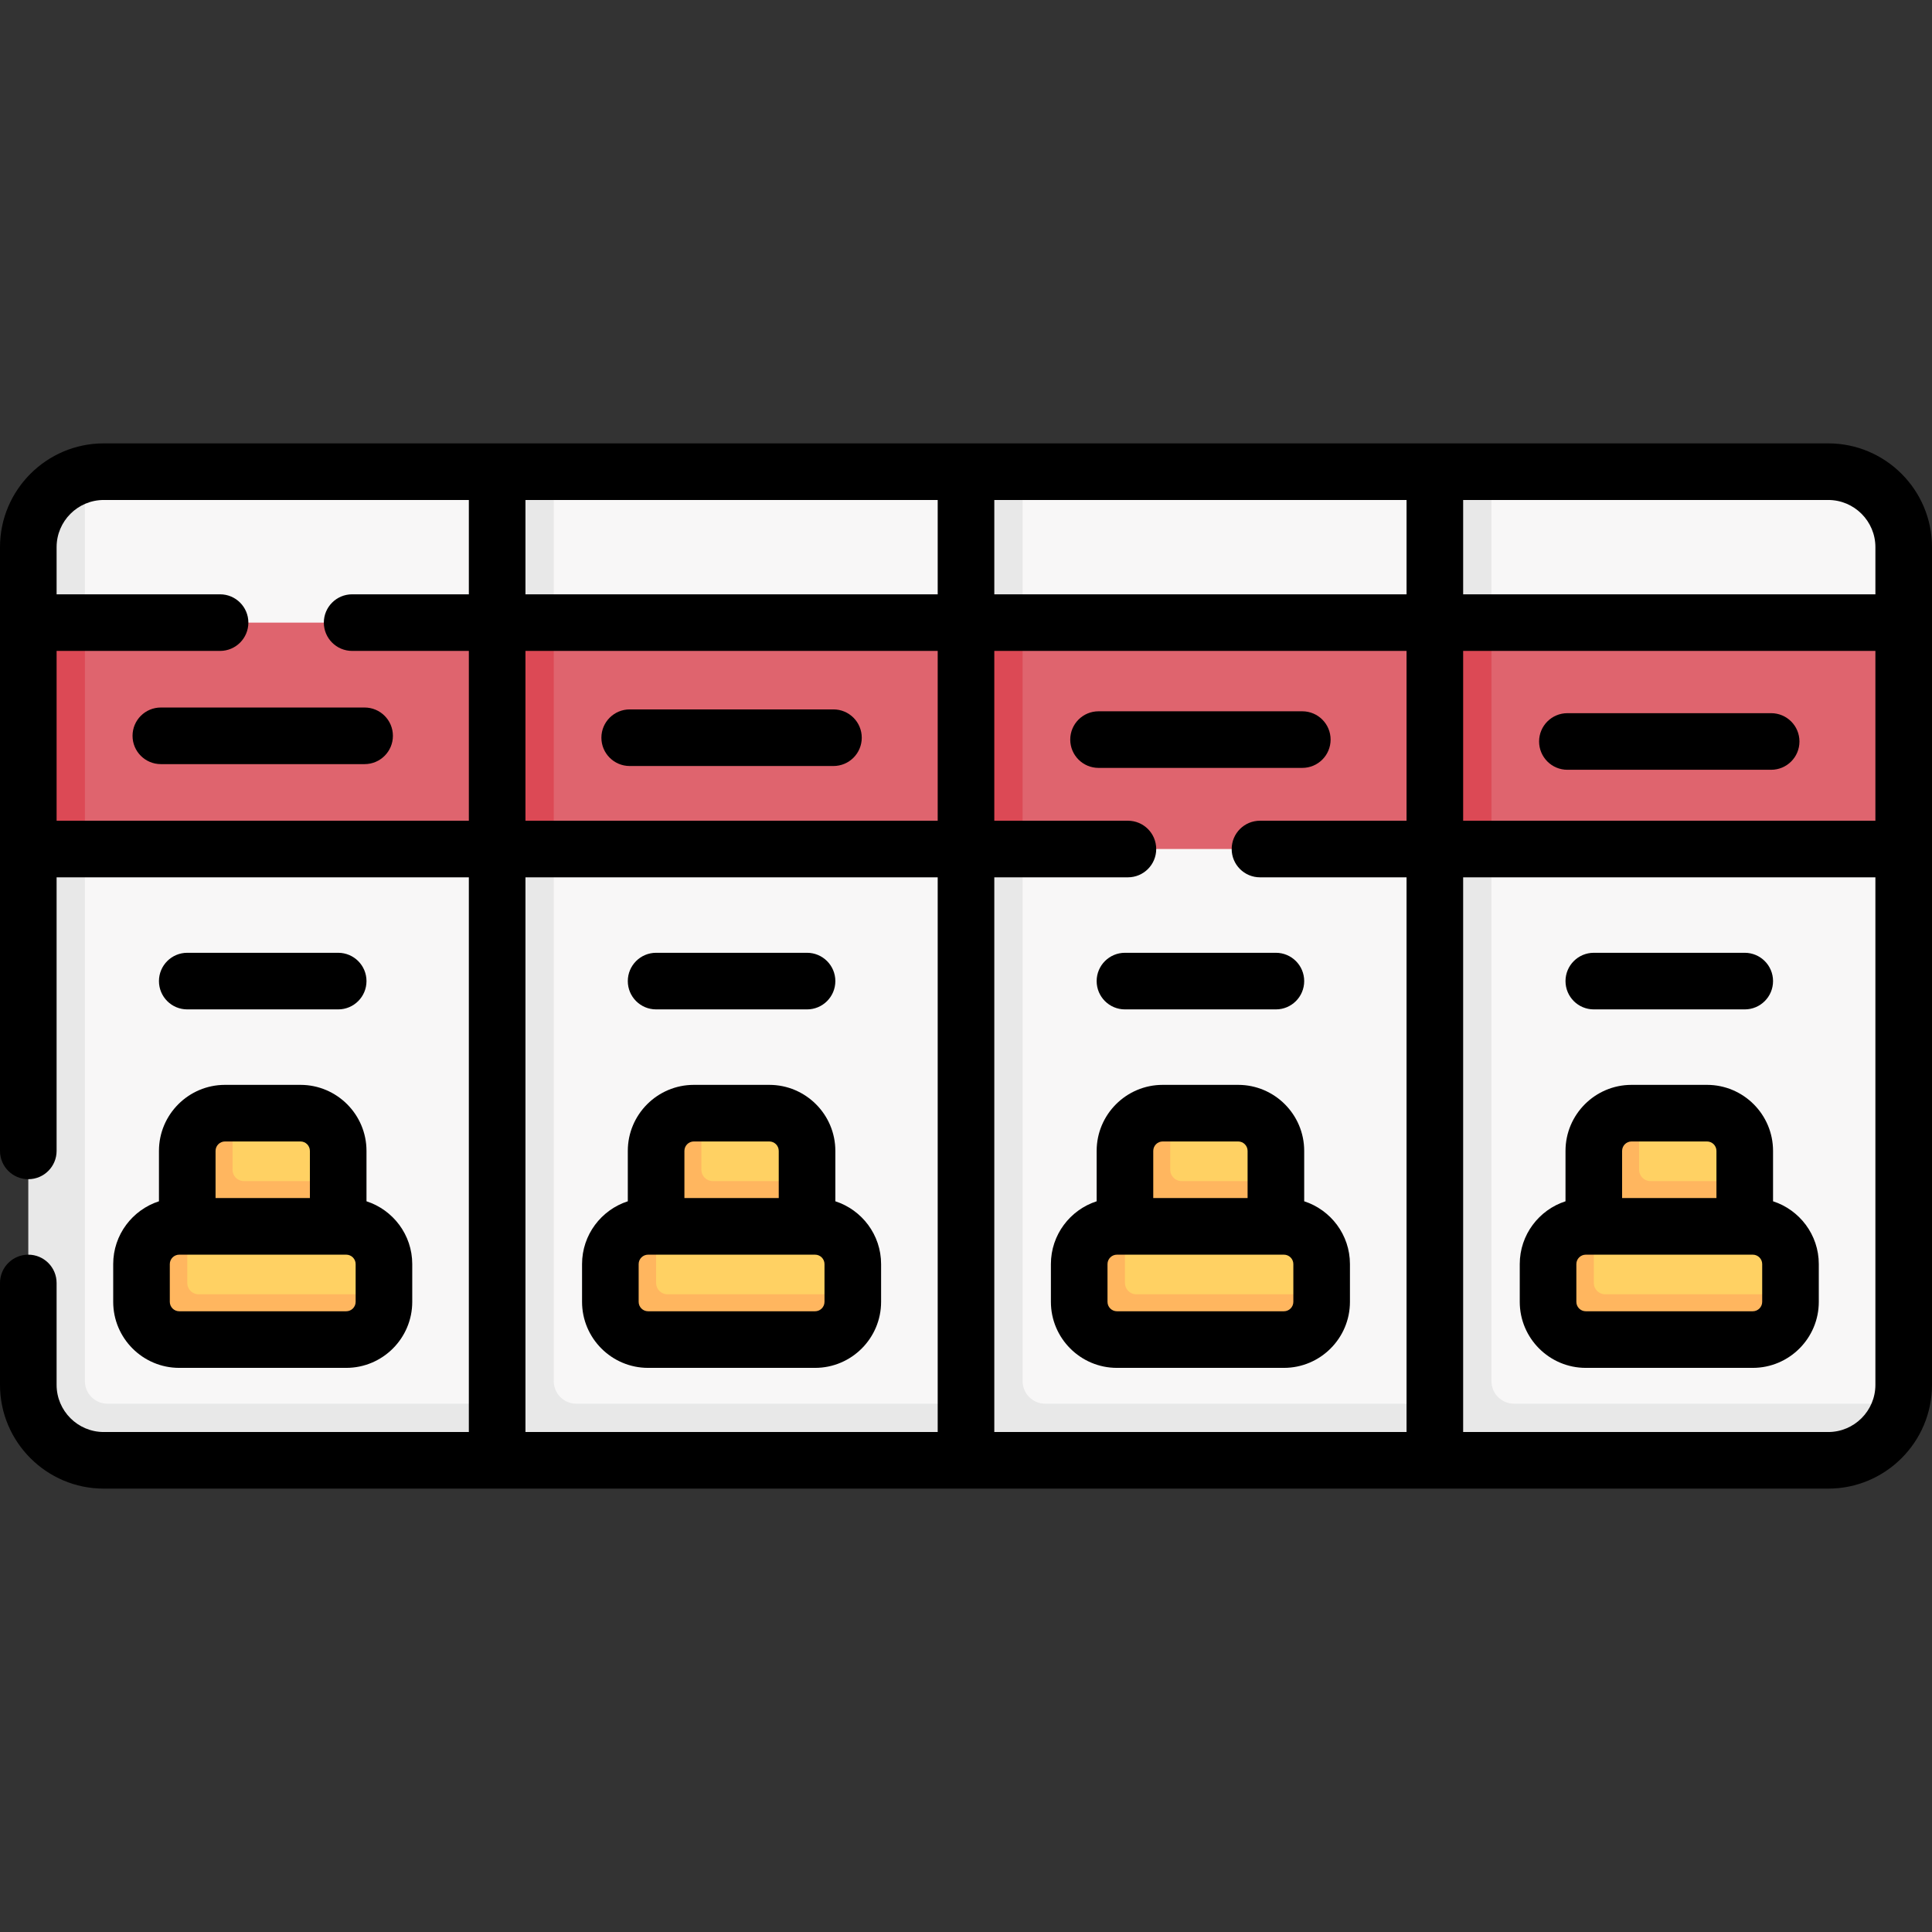 <svg id="Capa_1" enable-background="new 0 0 512 512" height="512" viewBox="0 0 512 512" width="512" xmlns="http://www.w3.org/2000/svg"><rect x="0" y="0" width="512" height="512" fill="#333333" stroke="none"/><g><g><path d="m484.5 125h-89.25l-7.25 1-7.75-1h-109.25l-7.5 1-7.5-1h-109.25l-7.5 1-7.5-1h-104.25c-1.729 0-3.406.219-5.006.632-8.623 2.222-13.994 11.051-13.994 20.368v220c0 11.046 8.954 20 20 20l455-1c9.317 0 18.146-4.371 20.368-12.994.412-1.6.632-3.277.632-5.006v-142l-2-31.191 2-28.809v-20c0-11.046-8.954-20-20-20z" fill="#f8f7f7"/><g fill="#e8e8e8"><path d="m271 366v-141l-1-30.404 1-29.596v-40h-15v40l1 30-1 30v162h124.25l3.722-7.468-3.722-7.532h-103.25c-3.314 0-6-2.686-6-6z"/><path d="m146.75 366v-141l-1-30 1-30v-40h-15v40l1 30-1 30v162h124.25l6.211-7.743-6.211-7.257h-103.25c-3.314 0-6-2.686-6-6z"/><path d="m22.5 366v-141l-1-30 1-30v-39.344c-8.621 2.223-15 10.029-15 19.344v20l1 30-1 30v142c0 11.046 8.954 20 20 20h104.25l6.278-6.642-6.278-8.358h-103.25c-3.314 0-6-2.686-6-6z"/><path d="m395.25 366v-141l-1-30 1-30v-40h-15v40l1 30-1 30v162h104.25c9.316 0 17.121-6.379 19.344-15h-102.594c-3.314 0-6-2.686-6-6z"/></g><path d="m380.25 165h-109.25l-7.5 1-7.5-1h-109.25l-7.5 1-7.5-1h-109.25l-14 1v58l14 1h109.25l7.5-1 7.5 1h109.25l7.5-1 7.5 1h109.25l7.5-1 7.5 1h109.25v-60h-109.25l-7.5 1z" fill="#df646e"/><path d="m131.75 165h15v60h-15z" fill="#dc4955"/><path d="m7.5 165h15v60h-15z" fill="#dc4955"/><path d="m256 165h15v60h-15z" fill="#dc4955"/><path d="m380.25 165h15v60h-15z" fill="#dc4955"/><path d="m88.625 324h-38v-18c0-5.523 4.477-10 10-10l1-1h18c5.523 0 10 4.477 10 10v8z" fill="#ffd163"/><path d="m212.875 324h-38v-19c0-5.523 3.477-9 9-9l2-1h18c5.523 0 10 4.477 10 10v8z" fill="#ffd163"/><path d="m337.125 324h-38v-18c0-5.523 4.477-10 10-10l1-1h18c5.523 0 10 4.477 10 10v8z" fill="#ffd163"/><path d="m461.375 324h-38v-18c0-5.523 4.477-10 10-10l1-1h18c5.523 0 10 4.477 10 10v8z" fill="#ffd163"/><path d="m61.625 310v-15h-2c-5.523 0-10 4.477-10 10v20l20 2 20-2v-12h-25c-1.657 0-3-1.343-3-3z" fill="#ffb65f"/><path d="m185.875 310v-15h-2c-5.523 0-10 4.477-10 10v20l20.763 2 19.237-2v-12h-25c-1.657 0-3-1.343-3-3z" fill="#ffb65f"/><path d="m310.125 310v-15h-2c-5.523 0-10 4.477-10 10v20l20 2 20-2v-12h-25c-1.657 0-3-1.343-3-3z" fill="#ffb65f"/><path d="m434.375 310v-15h-2c-5.523 0-10 4.477-10 10v20l22.114 2 17.886-2v-12h-25c-1.657 0-3-1.343-3-3z" fill="#ffb65f"/><path d="m90.75 354h-42.25c-5.523 0-10-4.477-10-10v-8c0-5.523 4.477-10 10-10l1.125-1h42.125c5.523 0 10 4.477 10 10v8l-1 1c0 5.523-4.477 10-10 10z" fill="#ffd163"/><path d="m216 354h-44.25c-5.523 0-9-3.477-9-9v-10c0-5.523 3.477-9 9-9l2.125-1h42.125c5.523 0 10 4.477 10 10v8l-1 2c0 5.523-3.477 9-9 9z" fill="#ffd163"/><path d="m339.25 354h-42.25c-5.523 0-10-4.477-10-10v-8c0-5.523 4.477-10 10-10l1.125-1h42.125c5.523 0 10 4.477 10 10v8l-1 1c0 5.523-4.477 10-10 10z" fill="#ffd163"/><path d="m463.5 354h-42.25c-5.523 0-10-4.477-10-10v-8c0-5.523 4.477-10 10-10l1.125-1h42.125c5.523 0 10 4.477 10 10v8l-1 1c0 5.523-4.477 10-10 10z" fill="#ffd163"/><path d="m52.625 343c-1.657 0-3-1.343-3-3v-15h-2.125c-5.523 0-10 4.477-10 10v10c0 5.523 4.477 10 10 10h44.25c5.523 0 10-4.477 10-10v-2z" fill="#ffb65f"/><path d="m176.875 343c-1.657 0-3-1.343-3-3v-15h-2.125c-5.523 0-10 4.477-10 10v10c0 5.523 4.477 10 10 10h44.25c5.523 0 10-4.477 10-10v-2z" fill="#ffb65f"/><path d="m301.125 343c-1.657 0-3-1.343-3-3v-15h-2.125c-5.523 0-10 4.477-10 10v10c0 5.523 4.477 10 10 10h44.25c5.523 0 10-4.477 10-10v-2z" fill="#ffb65f"/><path d="m425.375 343c-1.657 0-3-1.343-3-3v-15h-2.125c-5.523 0-10 4.477-10 10v10c0 5.523 4.477 10 10 10h44.25c5.523 0 10-4.477 10-10v-2z" fill="#ffb65f"/></g><g><path d="m484.5 117.5c-143.472.008-313.604.001-457 0-15.164 0-27.5 12.337-27.5 27.5v160c0 4.143 3.358 7.5 7.5 7.5s7.5-3.357 7.5-7.5v-72.5h109.25v147h-96.75c-6.893 0-12.5-5.607-12.5-12.5v-27c0-4.143-3.358-7.5-7.5-7.5s-7.5 3.357-7.5 7.5v27c0 15.163 12.336 27.5 27.5 27.5 143.598-.001 313.589-.007 457 0 15.163 0 27.5-12.337 27.5-27.5v-222c0-15.163-12.337-27.5-27.5-27.5zm12.5 100h-109.25v-45h109.25zm0-72.5v12.5h-109.25v-25h96.75c6.893 0 12.5 5.607 12.5 12.5zm-124.25 12.5h-109.25v-25h109.25zm-124.25-25v25h-109.25v-25zm0 40v45h-109.25v-45zm-233.5 45v-45h43.319c4.142 0 7.5-3.357 7.5-7.5s-3.358-7.5-7.5-7.5h-43.319v-12.5c0-6.893 5.607-12.5 12.5-12.5h96.75v25h-30.931c-4.142 0-7.5 3.357-7.5 7.5s3.358 7.5 7.5 7.5h30.931v45zm124.25 162v-147h109.25v147zm124.25 0v-147h35.409c4.143 0 7.5-3.357 7.5-7.5s-3.357-7.5-7.5-7.5h-35.409v-45h109.25v45h-38.841c-4.143 0-7.5 3.357-7.5 7.5s3.357 7.5 7.5 7.5h38.841v147zm221 0h-96.75v-147h109.25v134.5c0 6.893-5.607 12.5-12.5 12.5z"/><path d="m42.125 318.353c-7.026 2.274-12.125 8.873-12.125 16.647v10c0 9.649 7.851 17.5 17.5 17.5h44.25c9.649 0 17.5-7.851 17.5-17.5v-10c0-7.774-5.099-14.373-12.125-16.647v-13.353c0-9.649-7.851-17.5-17.5-17.5h-20c-9.649 0-17.5 7.851-17.5 17.5zm52.125 26.647c0 1.379-1.122 2.5-2.5 2.5h-44.25c-1.378 0-2.5-1.121-2.5-2.5v-10c0-1.379 1.122-2.5 2.5-2.5h44.25c1.378 0 2.5 1.121 2.5 2.5zm-34.625-42.5h20c1.378 0 2.5 1.121 2.5 2.5v12.5h-25v-12.5c0-1.379 1.122-2.5 2.5-2.5z"/><path d="m221.375 318.353v-13.353c0-9.649-7.851-17.5-17.5-17.5h-20c-9.649 0-17.5 7.851-17.5 17.5v13.353c-7.026 2.274-12.125 8.873-12.125 16.647v10c0 9.649 7.851 17.5 17.5 17.5h44.25c9.649 0 17.5-7.851 17.5-17.5v-10c0-7.774-5.099-14.373-12.125-16.647zm-37.5-15.853h20c1.378 0 2.5 1.121 2.5 2.5v12.5h-25v-12.5c0-1.379 1.122-2.5 2.5-2.5zm34.625 42.5c0 1.379-1.122 2.5-2.5 2.5h-44.25c-1.378 0-2.5-1.121-2.5-2.5v-10c0-1.379 1.122-2.5 2.5-2.5h44.25c1.378 0 2.5 1.121 2.5 2.5z"/><path d="m345.625 318.353v-13.353c0-9.649-7.851-17.5-17.5-17.5h-20c-9.649 0-17.5 7.851-17.5 17.5v13.353c-7.026 2.274-12.125 8.873-12.125 16.647v10c0 9.649 7.851 17.5 17.5 17.5h44.25c9.649 0 17.5-7.851 17.5-17.5v-10c0-7.774-5.099-14.373-12.125-16.647zm-37.5-15.853h20c1.379 0 2.5 1.121 2.5 2.5v12.5h-25v-12.5c0-1.379 1.121-2.5 2.5-2.5zm34.625 42.5c0 1.379-1.121 2.5-2.5 2.5h-44.25c-1.379 0-2.5-1.121-2.5-2.5v-10c0-1.379 1.121-2.5 2.5-2.5h44.25c1.379 0 2.5 1.121 2.5 2.5z"/><path d="m469.875 318.353v-13.353c0-9.649-7.851-17.5-17.5-17.5h-20c-9.649 0-17.5 7.851-17.5 17.5v13.353c-7.026 2.274-12.125 8.873-12.125 16.647v10c0 9.649 7.851 17.5 17.5 17.5h44.25c9.649 0 17.5-7.851 17.5-17.5v-10c0-7.774-5.099-14.373-12.125-16.647zm-37.5-15.853h20c1.379 0 2.5 1.121 2.5 2.5v12.5h-25v-12.5c0-1.379 1.121-2.5 2.5-2.5zm34.625 42.5c0 1.379-1.121 2.5-2.5 2.5h-44.25c-1.379 0-2.5-1.121-2.5-2.5v-10c0-1.379 1.121-2.5 2.5-2.5h44.25c1.379 0 2.5 1.121 2.5 2.5z"/><path d="m89.625 267.5c4.142 0 7.5-3.357 7.5-7.5s-3.358-7.5-7.5-7.5h-40c-4.142 0-7.5 3.357-7.5 7.5s3.358 7.5 7.5 7.5z"/><path d="m173.875 267.5h40c4.142 0 7.5-3.357 7.5-7.5s-3.358-7.5-7.5-7.5h-40c-4.142 0-7.5 3.357-7.5 7.5s3.358 7.5 7.5 7.5z"/><path d="m298.125 267.5h40c4.143 0 7.5-3.357 7.5-7.5s-3.357-7.5-7.5-7.5h-40c-4.143 0-7.5 3.357-7.5 7.5s3.357 7.5 7.5 7.5z"/><path d="m422.375 267.5h40c4.143 0 7.5-3.357 7.5-7.5s-3.357-7.5-7.5-7.5h-40c-4.143 0-7.5 3.357-7.5 7.5s3.357 7.5 7.5 7.5z"/><path d="m96.625 187.5h-54c-4.142 0-7.5 3.357-7.5 7.5s3.358 7.5 7.5 7.5h54c4.142 0 7.5-3.357 7.5-7.5s-3.358-7.5-7.5-7.5z"/><path d="m166.875 203h54c4.142 0 7.5-3.357 7.5-7.5s-3.358-7.5-7.5-7.5h-54c-4.142 0-7.5 3.357-7.5 7.5s3.358 7.5 7.5 7.5z"/><path d="m352.625 196c0-4.143-3.357-7.5-7.5-7.5h-54c-4.143 0-7.5 3.357-7.5 7.5s3.357 7.5 7.5 7.5h54c4.143 0 7.5-3.357 7.5-7.5z"/><path d="m415.375 204h54c4.143 0 7.5-3.357 7.5-7.5s-3.357-7.5-7.5-7.5h-54c-4.143 0-7.5 3.357-7.5 7.5s3.357 7.5 7.5 7.5z"/></g></g></svg>